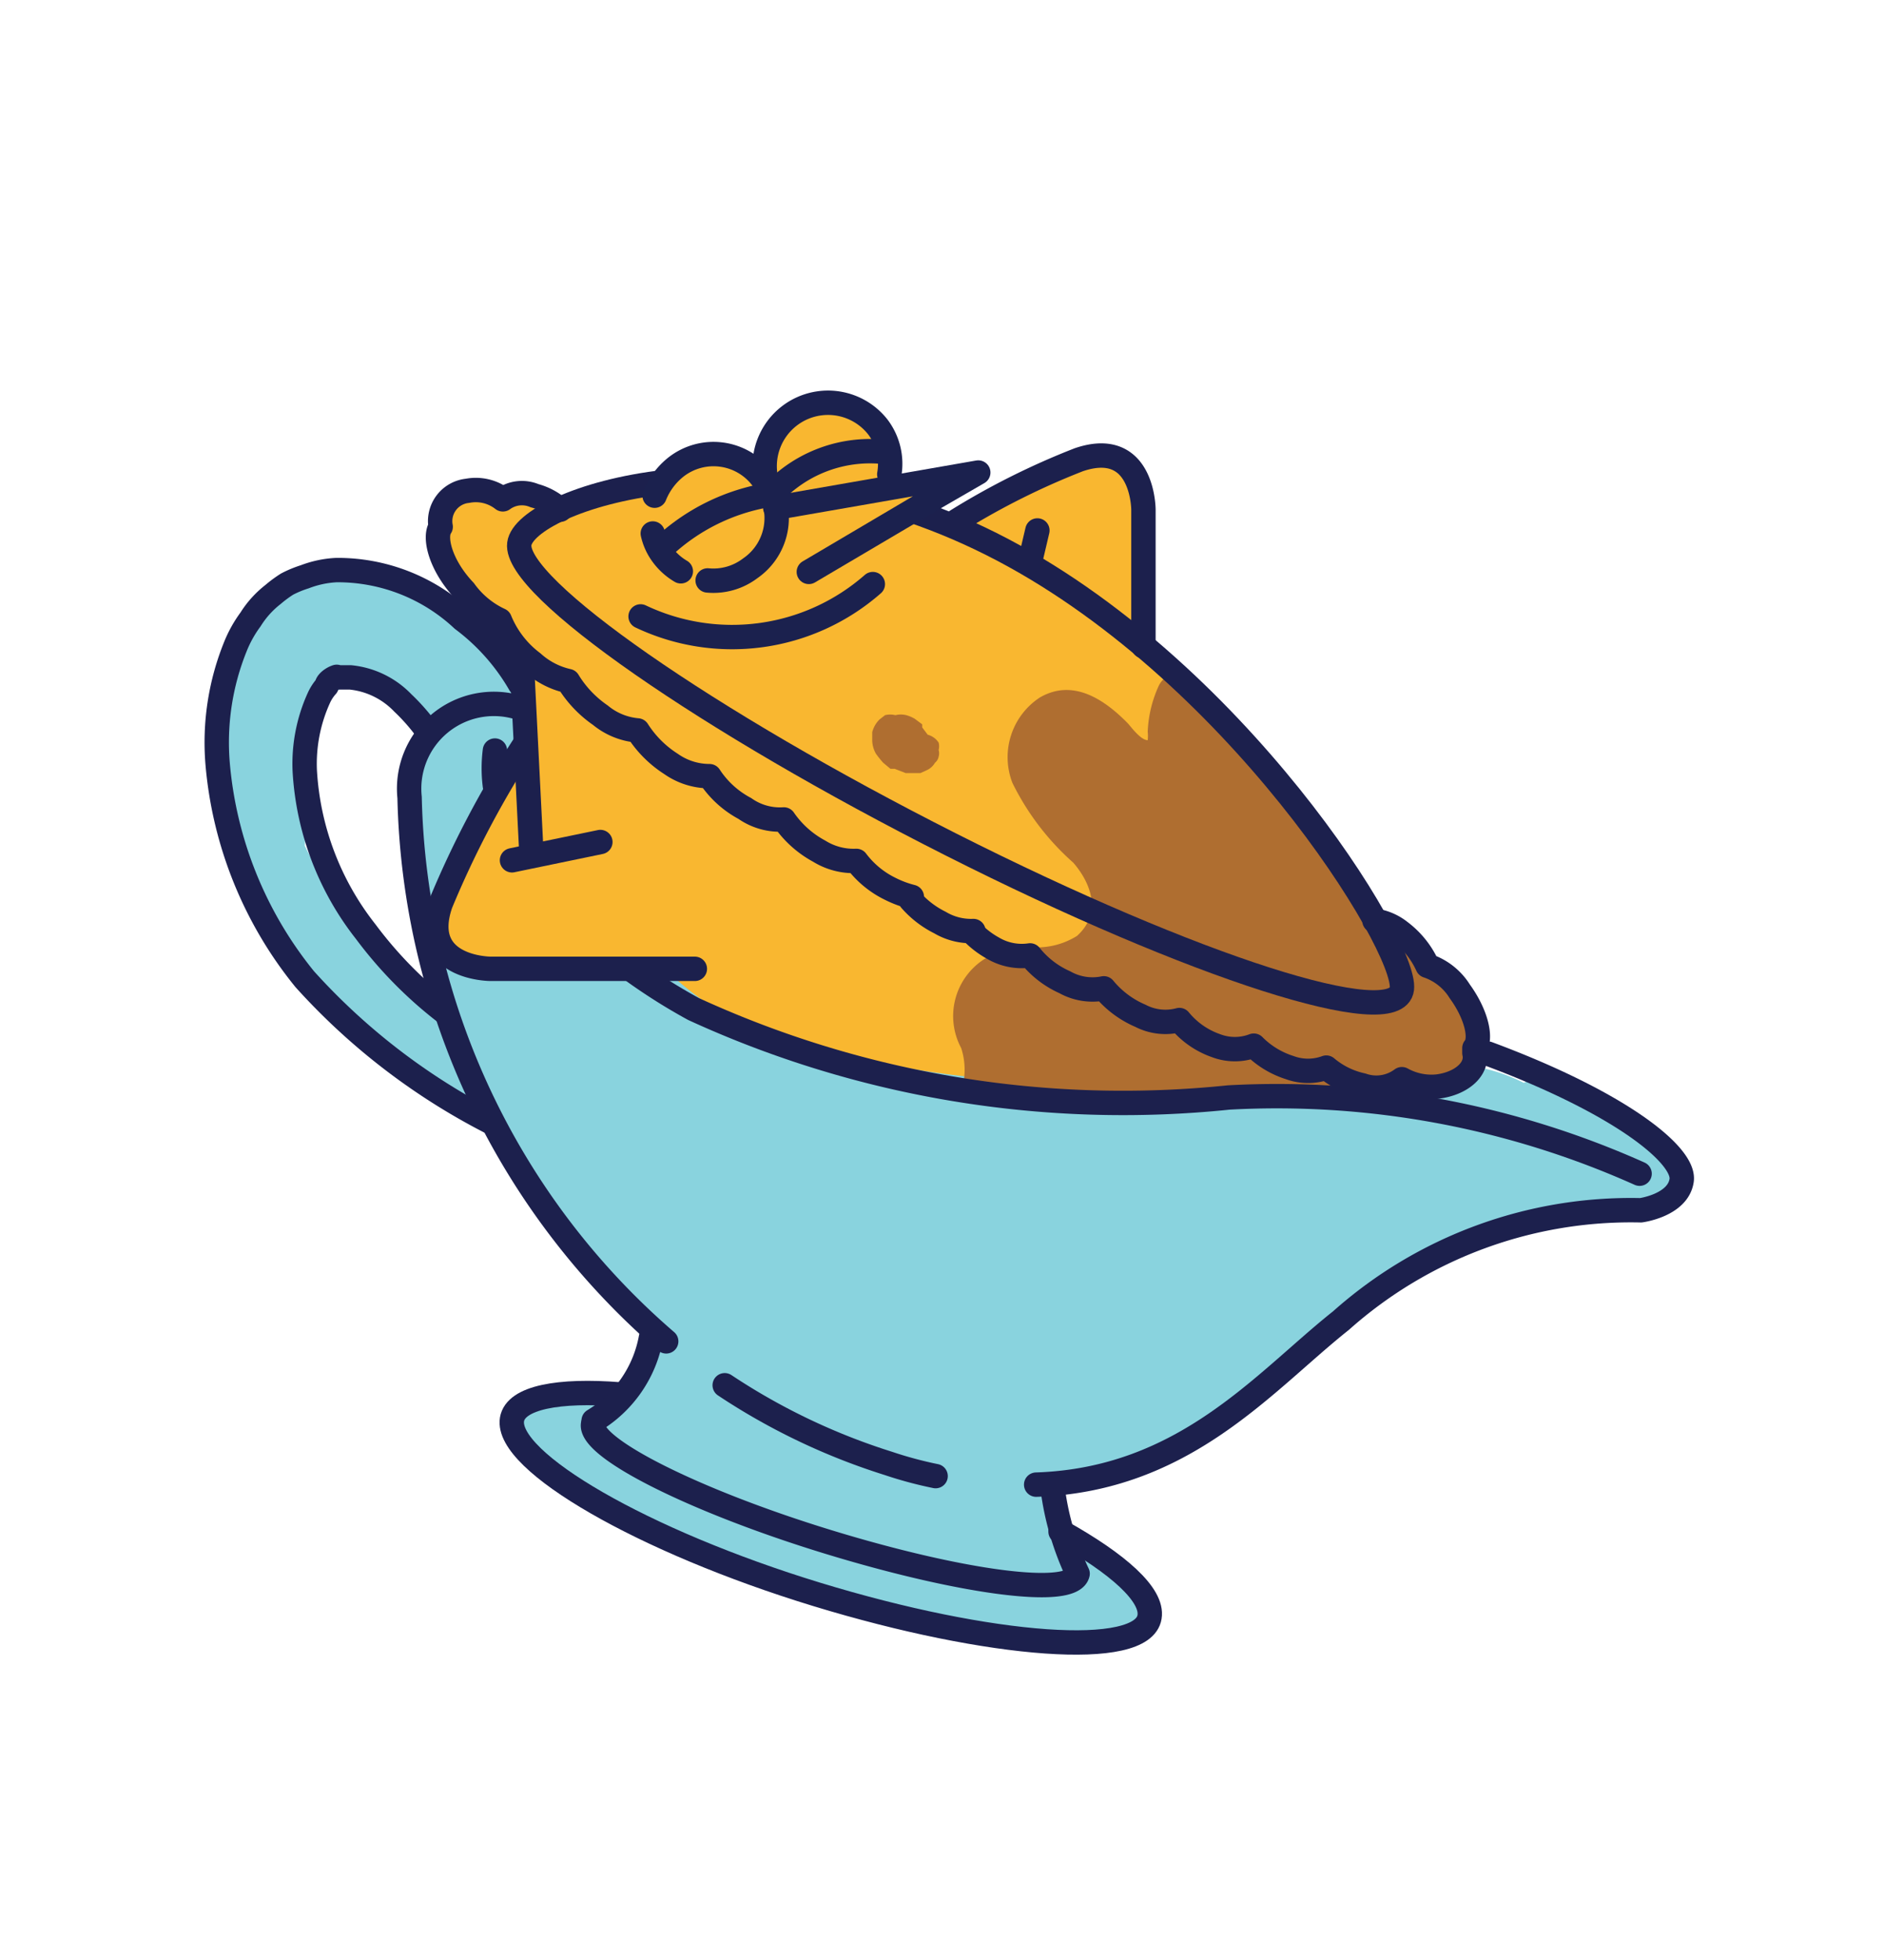 <svg xmlns="http://www.w3.org/2000/svg" viewBox="0 0 30.91 32.15"><defs><style>.cls-1{fill:#89d3de;}.cls-2,.cls-6{fill:#f9b730;}.cls-3{fill:#af6e30;}.cls-4,.cls-5{fill:none;}.cls-4{stroke:#1c204d;}.cls-4,.cls-5,.cls-6{stroke-linecap:round;stroke-linejoin:round;stroke-width:0.4px;}.cls-5,.cls-6{stroke:#1b214e;}</style></defs><g id="Layer_1" data-name="Layer 1"><path class="cls-1" d="M27.3,18.9a4,4,0,0,0-.57-.33.29.29,0,0,0-.15-.14,4.08,4.08,0,0,1-.58-.32L25.86,18,25.8,18h0l-.05,0a.18.18,0,0,1-.07-.05l-.13-.12a.5.5,0,0,0-.55-.07,2.86,2.86,0,0,0-2-.22,1,1,0,0,0-.4.24,26.23,26.23,0,0,1-8.14-.93,9.85,9.85,0,0,1-3.06-1.15c-.14-.18-.29-.36-.41-.54a1.57,1.57,0,0,0-.76-.59c-.45-.6-1-1.32-1.61-1.51v0c0-.15.06-.3.1-.44a.94.94,0,0,0,.17-.5.91.91,0,0,0-.27-.64l-.11-.08a1.84,1.84,0,0,0-.4-.69A.78.78,0,0,0,7.67,10l-.07,0c-.3-.14-.55-.38-.86-.52a1.74,1.74,0,0,0-.9-.19,2.23,2.23,0,0,0-.93.31,4.68,4.68,0,0,0-.62.45,1.88,1.88,0,0,0-.48.67,3.15,3.15,0,0,0-.42,1.61,1,1,0,0,0,.27.65l0,0a5.73,5.73,0,0,0,1.18,3,8.12,8.12,0,0,0,1.19,1.08l1.48,1.16a.47.47,0,0,0,.57.05,12.37,12.37,0,0,0,.81,1.35A7.83,7.83,0,0,0,10.8,22a2.62,2.62,0,0,1-.27.59c-.06.09-.2.34-.3.38.17-.07-.19-.1-.24-.11-.4-.07-1.17-.24-1.43.2-.59,1,1.72,1.81,2.29,2.07a17.7,17.7,0,0,0,3.91,1.2c.67.14,1.34.29,2,.47a2.69,2.69,0,0,0,1.75,0,.47.47,0,0,0,.2-.77,4.67,4.67,0,0,0-1.15-.78l-.09,0A.87.87,0,0,0,17.4,25l-.22-.39s0,0,0-.07a.57.57,0,0,0,0-.13,8.4,8.4,0,0,0,3.46-1.59c.61-.48,1.16-1,1.78-1.48a7.36,7.36,0,0,1,2.3-1.13,1,1,0,0,0,.43-.3.72.72,0,0,0,.78-.08l1.11-.07a.45.45,0,0,0,.44-.33A.47.47,0,0,0,27.3,18.9ZM6.5,15.77A5.63,5.63,0,0,1,5,13.87s0,0,0,0a4.47,4.47,0,0,0,0-.52,2.43,2.43,0,0,1-.12-.85,1.76,1.76,0,0,1,.18-.67,1.35,1.35,0,0,1,.46-.49l0,0,.34-.22a2.21,2.21,0,0,1,.36.23l.33.19h0l.12.06h0l.07,0,.23.19a2.43,2.43,0,0,0-.17.52c-.06.23-.11.46-.16.7a3,3,0,0,0,0,1.07,1.64,1.64,0,0,0,.43.81,7,7,0,0,0,.29,1.7C7.13,16.28,6.81,16,6.5,15.77Z"/><path class="cls-2" d="M23.73,16.13a2,2,0,0,1-.53-.55.88.88,0,0,0-.68-.4,1.2,1.2,0,0,0-.13-.31,17.1,17.1,0,0,0-3.83-4.3.44.44,0,0,0,.11-.3l0-1.65a1,1,0,0,0-.23-.79.47.47,0,0,0-.09-.06.65.65,0,0,0-.27-.17.81.81,0,0,0-.51.05h0l-.11,0a.34.34,0,0,0-.19.23,5.84,5.84,0,0,0-1.38.66.6.6,0,0,0-.08.08l-.12-.05-.12,0-.06,0-.42-.05a1.71,1.71,0,0,0-.45,0A5.76,5.76,0,0,0,13.14,8h-.29a3,3,0,0,0-.79-.16.43.43,0,0,0-.48-.16c-.52.19-1,.35-1.57.49a4.1,4.1,0,0,1-1,.22l-.1-.05,0,0a.49.49,0,0,0-.33-.13.31.31,0,0,0-.13,0A1,1,0,0,0,8,8.08a.73.73,0,0,0-.69.33c-.24.39,0,.88.25,1.25a.71.71,0,0,0,.14.46,3.55,3.55,0,0,0,.9.87h0a1.2,1.2,0,0,0,0,.2c0,.45.05.91.07,1.37a2.49,2.49,0,0,0-.55.57,5.9,5.9,0,0,0-.4.69,2,2,0,0,1-.18.32s-.16.18,0,0c-.06.05-.1.11-.16.16a.93.93,0,0,0,.41,1.53,2.86,2.86,0,0,0,1.09,0l.39-.07h.34c.39,0,.79,0,1.18,0a4.43,4.43,0,0,0,2,1.25,16.13,16.13,0,0,0,3.52.69,16.57,16.57,0,0,0,3.52.12c1.23-.07,2.43.05,3.66-.13C24.37,17.68,24.31,16.52,23.73,16.13Z"/><path class="cls-3" d="M23.29,15.62a.51.51,0,0,0-.33-.13.43.43,0,0,0-.18.06,0,0,0,0,0,0,0c-.74-1-1.46-2.11-2.17-3.19a1,1,0,0,0-.46-.37v0l-.24-.19c-.09-.09-.17-.2-.26-.31s-.21-.3-.31-.46a.39.39,0,0,0-.33.22,2,2,0,0,0-.18.75.68.68,0,0,1,0,.14h0c-.11,0-.26-.2-.32-.27-.38-.39-.9-.75-1.45-.43a1.17,1.17,0,0,0-.45,1.4,4.25,4.25,0,0,0,1,1.31c.31.36.46.84.06,1.2a1.24,1.24,0,0,1-.8.18,1.65,1.65,0,0,0-.72.2,1.11,1.11,0,0,0-.38,1.46,1.15,1.15,0,0,1,0,.71l.92.17h0l.15,0,.39.08,0,0a2.57,2.57,0,0,0,.48,0c.23,0,.47,0,.7-.08l.22,0,.13,0h.06a11.31,11.31,0,0,1,2.6,0,.78.78,0,0,0,.71-.35l.67,0,.1,0a1.4,1.4,0,0,0,.76,0h0a.48.48,0,0,0,.36-.3.42.42,0,0,0,0-.22.74.74,0,0,0,.1-.35C24.18,16.27,23.66,15.91,23.29,15.62Z"/><path class="cls-3" d="M15.22,12.05s0,0,0,0l-.09-.12,0-.05-.12-.09,0,0,0,0a.59.59,0,0,0-.14-.06.37.37,0,0,0-.18,0,.34.34,0,0,0-.17,0h0l-.09.07a.45.45,0,0,0-.12.21v.12a.46.46,0,0,0,.06.23,1.58,1.58,0,0,0,.12.15l0,0,.12.1.07,0,.18.07.12,0,.12,0,.11-.05a.3.3,0,0,0,.13-.12.17.17,0,0,0,.06-.1.2.2,0,0,0,0-.11.24.24,0,0,0,0-.12A.31.31,0,0,0,15.22,12.05Z"/><line class="cls-4" x1="8.72" y1="14.02" x2="8.56" y2="10.84"/><path class="cls-4" d="M23,16.22c-.09.71-3.4-.35-7.4-2.37S8.43,9.63,8.52,8.92s3.75-2,7.74,0S23.09,15.52,23,16.22Z"/><path class="cls-4" d="M9.19,8.36a1,1,0,0,0-.42-.23.53.53,0,0,0-.52.06.72.72,0,0,0-.58-.14.5.5,0,0,0-.44.59v0l0,0c-.12.17,0,.64.39,1.05a1.48,1.48,0,0,0,.58.48,1.66,1.66,0,0,0,.54.7,1.28,1.28,0,0,0,.58.3,1.85,1.85,0,0,0,.53.56,1.11,1.11,0,0,0,.61.25,1.8,1.8,0,0,0,.55.55,1.1,1.1,0,0,0,.63.2,1.58,1.58,0,0,0,.58.53,1,1,0,0,0,.64.18,1.66,1.66,0,0,0,.58.52,1.07,1.07,0,0,0,.61.16,1.54,1.54,0,0,0,.56.46,1.71,1.71,0,0,0,.35.13"/><path class="cls-4" d="M22.55,15.1a.87.87,0,0,1,.42.18,1.45,1.45,0,0,1,.45.56,1,1,0,0,1,.53.42c.27.37.37.78.24.93h0l0,.08c.06.26-.21.5-.6.55A1,1,0,0,1,23,17.7a.7.7,0,0,1-.65.1,1.36,1.36,0,0,1-.59-.29.87.87,0,0,1-.6,0,1.44,1.44,0,0,1-.59-.36.87.87,0,0,1-.62,0,1.35,1.35,0,0,1-.6-.42.89.89,0,0,1-.64-.07,1.58,1.58,0,0,1-.6-.45.93.93,0,0,1-.64-.1,1.52,1.52,0,0,1-.57-.44.93.93,0,0,1-.61-.12,1.47,1.47,0,0,1-.31-.23"/><path class="cls-4" d="M14.94,14.76a1.56,1.56,0,0,0,.48.37,1,1,0,0,0,.55.14"/><path class="cls-4" d="M8.12,12.89a2.28,2.28,0,0,1,0-.58"/><path class="cls-4" d="M26.9,19.25A14.56,14.56,0,0,0,20.16,18a16.88,16.88,0,0,1-8.78-1.45,9.45,9.45,0,0,1-1-.63"/><path class="cls-4" d="M17,24.35c2.44-.08,3.74-1.69,5-2.69a7.15,7.15,0,0,1,4.92-1.81s.61-.08.67-.49-1-1.27-3.18-2.08"/><path class="cls-4" d="M11.89,22.72A10.57,10.57,0,0,0,14.57,24a6.51,6.51,0,0,0,.78.21"/><path class="cls-4" d="M8.49,11.6a1.39,1.39,0,0,0-1.77,1.48A12.13,12.13,0,0,0,10.93,22"/><path class="cls-4" d="M7.31,16.61A6.81,6.81,0,0,1,6,15.28a4.69,4.69,0,0,1-1-2.64,2.61,2.61,0,0,1,.23-1.19.77.77,0,0,1,.13-.2c0-.06.09-.12.14-.14s0,0,.07,0h0s.13,0,.18,0a1.38,1.38,0,0,1,.86.42,3.23,3.23,0,0,1,.38.43"/><path class="cls-4" d="M8.53,11.22a3.51,3.51,0,0,0-.94-1.06,3,3,0,0,0-2.07-.81A1.68,1.68,0,0,0,5,9.46a1.78,1.78,0,0,0-.29.12,2,2,0,0,0-.23.17,1.58,1.58,0,0,0-.37.41,2,2,0,0,0-.25.45,4.19,4.19,0,0,0-.29,1.91A6.48,6.48,0,0,0,5,16.06a10.65,10.65,0,0,0,3.08,2.36"/><path class="cls-4" d="M9.73,23.36c-.06.39,1.67,1.26,3.86,1.93s4,.91,4.09.52a4.65,4.65,0,0,1-.41-1.4"/><path class="cls-4" d="M10.17,22.87c-1-.08-1.71.05-1.77.41-.11.69,2.15,2,5,2.87s5.35,1.06,5.46.37c.06-.36-.51-.87-1.46-1.4"/><path class="cls-4" d="M9.74,23.3a2,2,0,0,0,.94-1.36"/><path class="cls-4" d="M11.4,15.89l-3.35,0s-1.19,0-.82-1.07A16,16,0,0,1,8.6,12.22"/><line class="cls-4" x1="9.85" y1="13.81" x2="8.4" y2="14.11"/><path class="cls-4" d="M18.76,10.6V8.36s0-1.18-1.06-.82a12.2,12.2,0,0,0-2,1"/><line class="cls-4" x1="16.9" y1="9.21" x2="17.02" y2="8.7"/><path class="cls-2" d="M12.64,8h0a.36.36,0,0,1,0-.11A1.14,1.14,0,0,1,12.83,7a.88.88,0,0,1,.88-.31,1,1,0,0,1,.77.49,1.08,1.08,0,0,1,.11.57.14.14,0,0,0-.11,0c-.09,0,.08.28,0,.3s-.42.07-.52.09-.47-.09-.64,0l-.07.08-.27,0A.27.27,0,0,1,12.64,8Z"/><path class="cls-2" d="M11.83,8.8a2.4,2.4,0,0,0-.73.53S11,9.24,11,9.19a.93.93,0,0,1-.25-.8.34.34,0,0,1,0-.26A2.13,2.13,0,0,1,11,7.79l.08-.06a.86.86,0,0,1,.18-.14.83.83,0,0,1,.69,0,.7.7,0,0,1,.54.33,1.36,1.36,0,0,1,.24.63A2.71,2.71,0,0,0,11.83,8.8Z"/><path class="cls-5" d="M12.77,8.29l0,0A1,1,0,0,1,14.4,7a1,1,0,0,1,.19.78"/><polyline class="cls-6" points="12.72 8.33 16.05 7.75 15.15 8.27 13.27 9.38"/><path class="cls-5" d="M10.74,8.13a1.14,1.14,0,0,1,.35-.47,1,1,0,0,1,1.44.22,1,1,0,0,1-.22,1.44,1,1,0,0,1-.7.2"/><path class="cls-5" d="M11.17,9.37a1,1,0,0,1-.3-.27.93.93,0,0,1-.16-.35"/><path class="cls-5" d="M12.66,8.11A3.33,3.33,0,0,0,10.85,9"/><path class="cls-5" d="M14.57,7.42a2.19,2.19,0,0,0-1.91.69"/><path class="cls-5" d="M10.51,10.11a3.5,3.5,0,0,0,3.81-.53"/></g></svg>